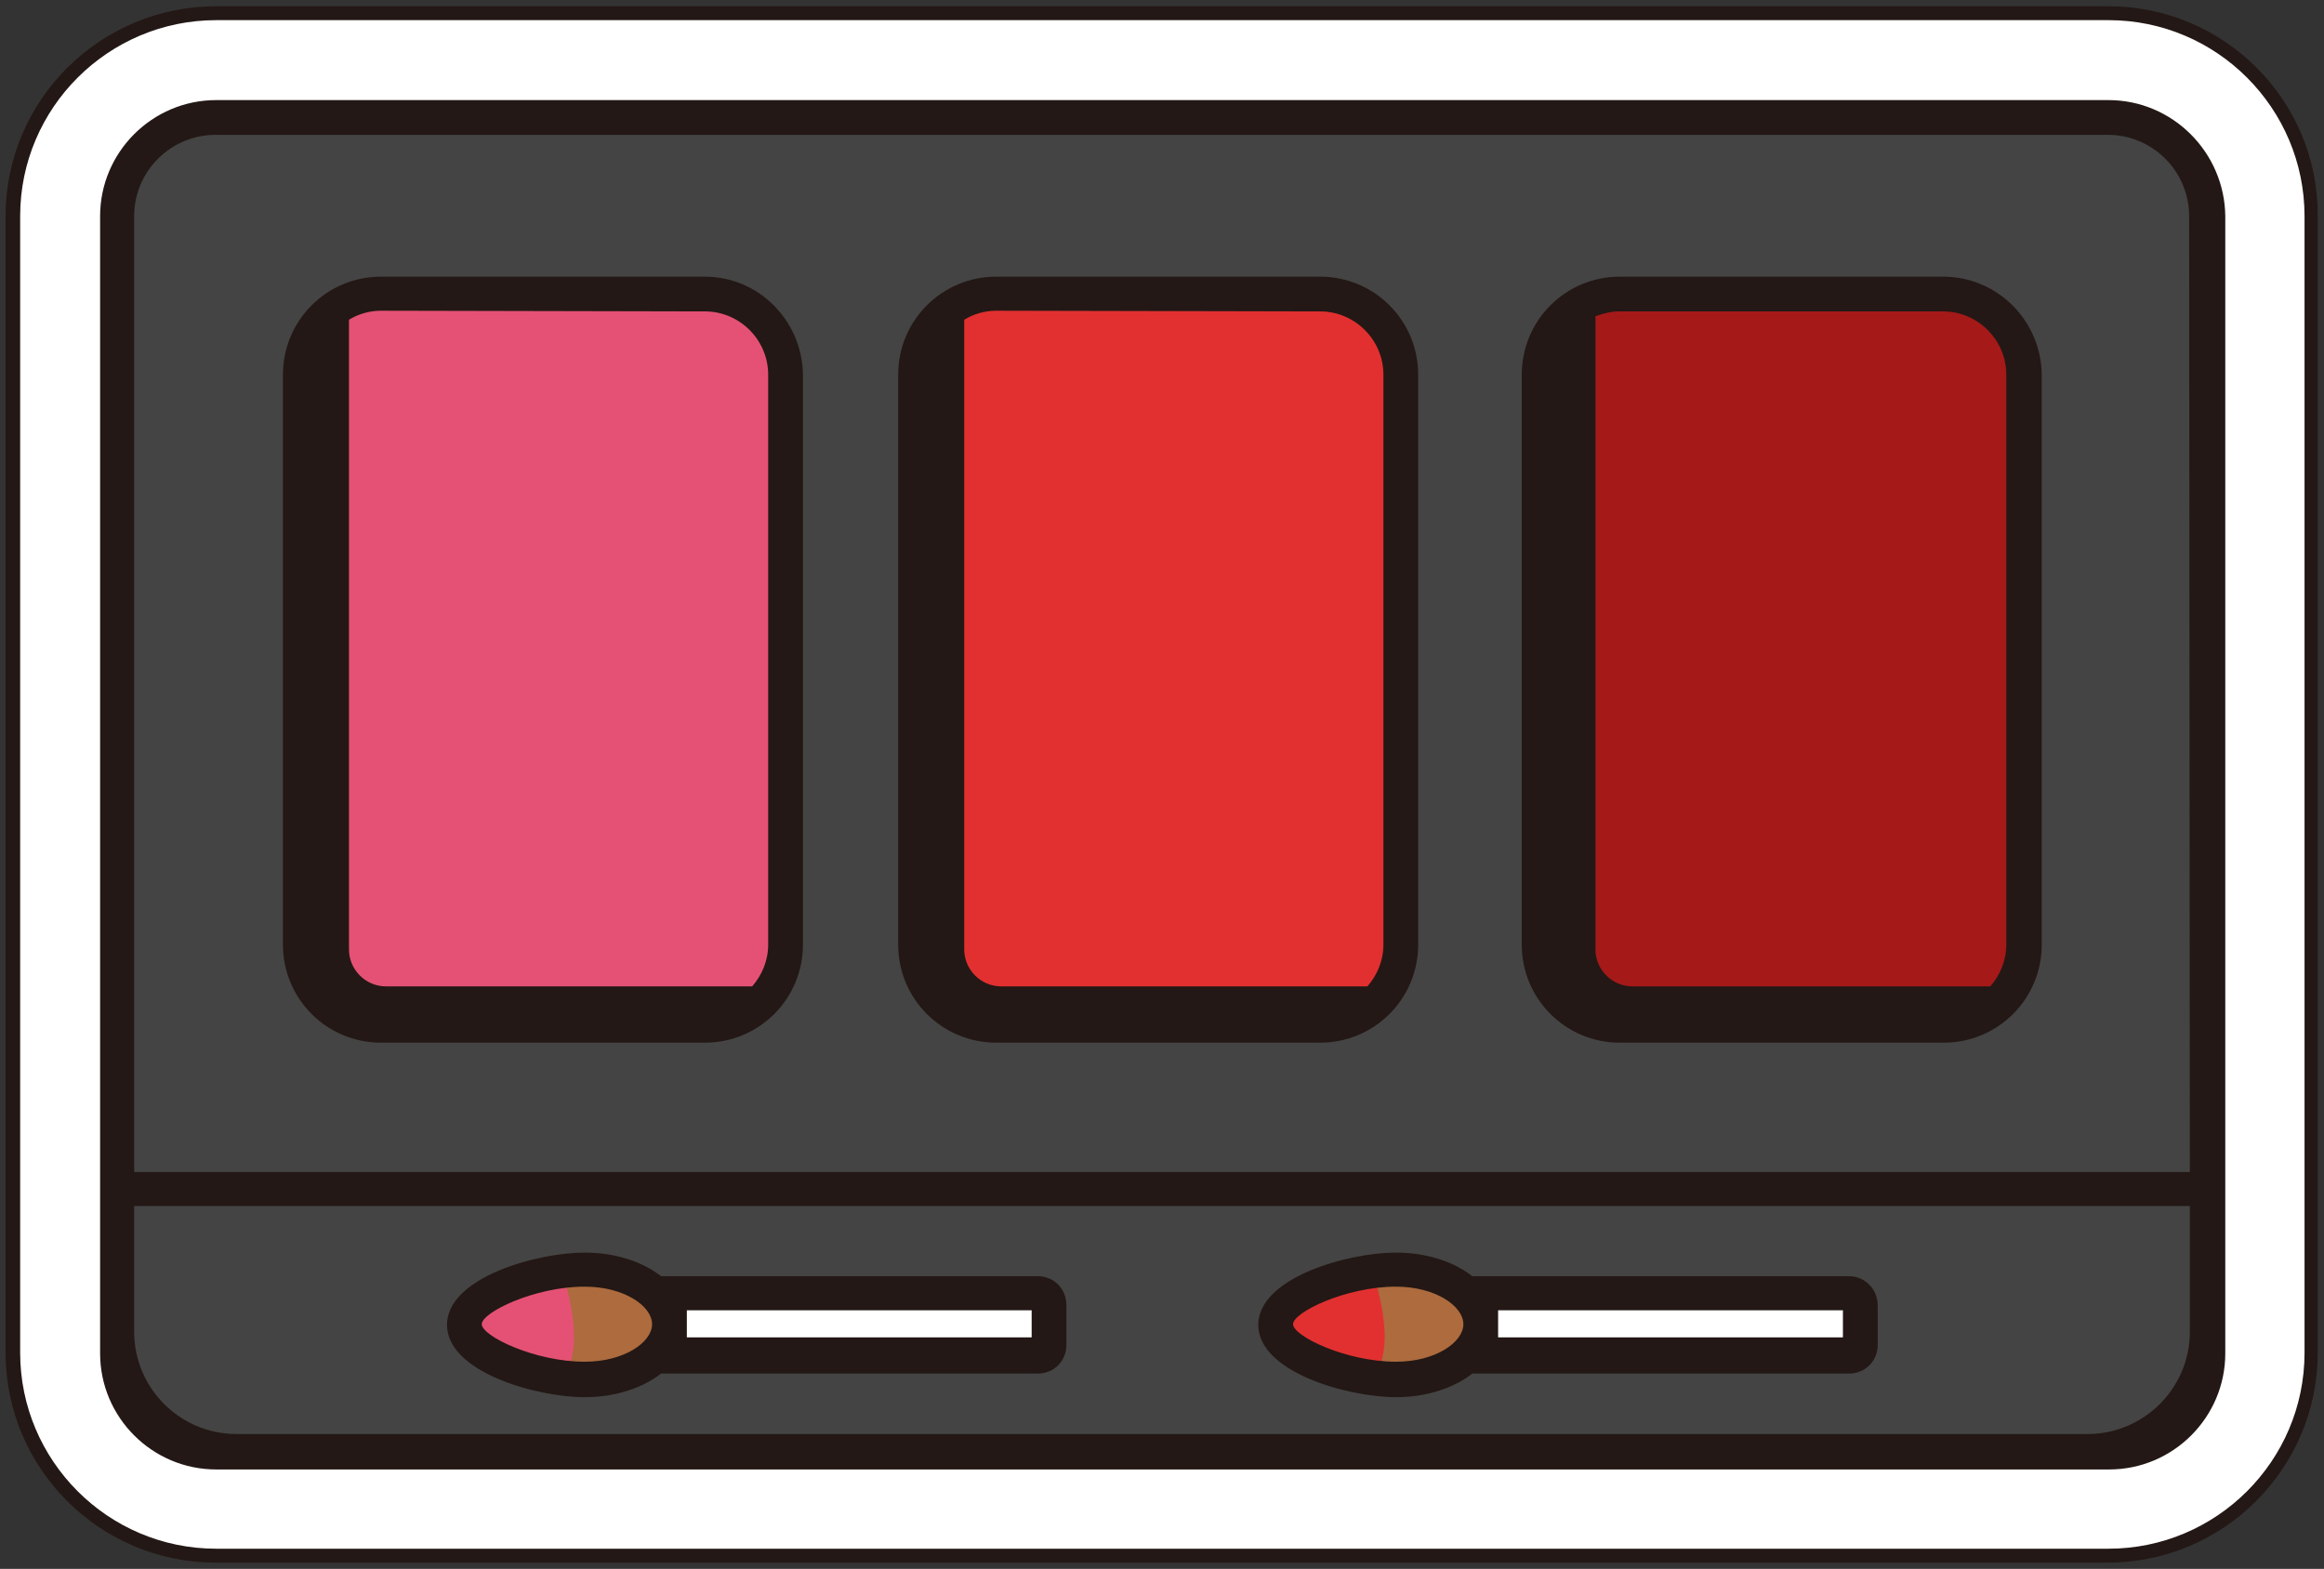 <?xml version="1.0" encoding="utf-8"?>
<!-- Generator: Adobe Illustrator 27.7.0, SVG Export Plug-In . SVG Version: 6.00 Build 0)  -->
<svg version="1.1" id="레이어_1" xmlns="http://www.w3.org/2000/svg" xmlns:xlink="http://www.w3.org/1999/xlink" x="0px"
	 y="0px" width="334.3px" height="225.7px" viewBox="0 0 334.3 225.7" style="enable-background:new 0 0 334.3 225.7;"
	 xml:space="preserve">
<rect x="0" y="0" width="334.3" height="225.7" fill="#333333" stroke="none"/>
<style type="text/css">
	.st0{fill:#FFFFFF;}
	.st1{fill:#444444;}
	.st2{fill:#AD6B3E;}
	.st3{fill:#A51919;}
	.st4{fill:#E55174;}
	.st5{fill:#E23030;}
	.st6{fill:#231815;}
</style>
<g>
	<path class="st0" d="M303.3,16.9c7.9,0,14.2,6.4,14.2,14.2v163.5c0,7.9-6.4,14.2-14.2,14.2H31.1c-7.9,0-14.2-6.4-14.2-14.2V31.1
		c0-7.9,6.4-14.2,14.2-14.2L303.3,16.9 M303.3,1.9H31.1C14.9,1.9,1.8,15,1.8,31.1v163.5c0,16.1,13.1,29.2,29.2,29.2h272.2
		c16.1,0,29.2-13.1,29.2-29.2V31.1C332.5,15,319.4,1.9,303.3,1.9L303.3,1.9z"/>
	<path class="st1" d="M303.3,208.8H31.1c-7.9,0-14.2-6.4-14.2-14.2V31.1c0-7.9,6.4-14.2,14.2-14.2h272.2c7.9,0,14.2,6.4,14.2,14.2
		v163.5C317.5,202.5,311.1,208.8,303.3,208.8z"/>
	<path class="st0" d="M96.3,186.1h53c0.9,0,1.6,0.7,1.6,1.6v5.7c0,0.9-0.7,1.6-1.6,1.6h-53V186.1z"/>
	<path class="st0" d="M213,186.1h53c0.9,0,1.6,0.7,1.6,1.6v5.7c0,0.9-0.7,1.6-1.6,1.6h-53V186.1z"/>
	<path class="st2" d="M96.3,190.5c0,4.3-5.5,7.9-12.2,7.9s-17.3-3.5-17.3-7.9c0-4.3,10.6-7.9,17.3-7.9
		C90.8,182.7,96.3,186.2,96.3,190.5z"/>
	<path class="st2" d="M213,190.5c0,4.3-5.5,7.9-12.2,7.9s-17.3-3.5-17.3-7.9c0-4.3,10.6-7.9,17.3-7.9
		C207.5,182.7,213,186.2,213,190.5z"/>
	<path class="st3" d="M279.5,147.5H233c-6.4,0-11.6-5.2-11.6-11.6v-82c0-6.4,5.2-11.6,11.6-11.6h46.6c6.4,0,11.6,5.2,11.6,11.6v82
		C291.1,142.3,285.9,147.5,279.5,147.5z"/>
	<path class="st4" d="M101.4,147.5H54.8c-6.4,0-11.6-5.2-11.6-11.6v-82c0-6.4,5.2-11.6,11.6-11.6h46.6c6.4,0,11.6,5.2,11.6,11.6v82
		C112.9,142.3,107.7,147.5,101.4,147.5z M66.8,190.5c0,5.6,14,7.6,14,7.6c4-4.2,0-15.2,0-15.2S66.8,184.9,66.8,190.5z"/>
	<path class="st5" d="M189.9,147.5h-46.6c-6.4,0-11.6-5.2-11.6-11.6v-82c0-6.4,5.2-11.6,11.6-11.6h46.6c6.4,0,11.6,5.2,11.6,11.6v82
		C201.5,142.3,196.3,147.5,189.9,147.5z M183.4,190.5c0,5.6,14,7.6,14,7.6c4-4.2,0-15.2,0-15.2S183.4,184.9,183.4,190.5z"/>
	<path class="st6" d="M303.3,0.9H31.1C14.4,0.9,0.8,14.4,0.8,31.1v163.5c0,16.7,13.6,30.2,30.2,30.2h272.2
		c16.7,0,30.2-13.6,30.2-30.2V31.1C333.5,14.4,319.9,0.9,303.3,0.9z M331.5,194.6c0,15.6-12.7,28.2-28.2,28.2H31.1
		c-15.6,0-28.2-12.7-28.2-28.2V31.1c0-15.6,12.7-28.2,28.2-28.2h272.2c15.6,0,28.2,12.7,28.2,28.2L331.5,194.6L331.5,194.6z
		 M303.3,14.4H31.1c-9.2,0-16.7,7.5-16.7,16.7v137.5v23.1v3c0,9.2,7.5,16.7,16.7,16.7h3h266.3h3c9.2,0,16.7-7.5,16.7-16.7v-3v-23.1
		V31.1C320,21.9,312.5,14.4,303.3,14.4z M300.3,206.3H34c-8.1,0-14.7-6.6-14.7-14.7v-18.1H315v18.1
		C315,199.7,308.4,206.3,300.3,206.3z M315,168.6H19.3V31.1c0-6.5,5.3-11.7,11.7-11.7h272.2c6.5,0,11.7,5.3,11.7,11.7L315,168.6
		L315,168.6z M101.4,39.8H54.8c-7.8,0-14.1,6.3-14.1,14.1v82c0,7.8,6.3,14.1,14.1,14.1h46.6c7.8,0,14.1-6.3,14.1-14.1v-82
		C115.4,46.1,109.1,39.8,101.4,39.8z M101.4,44.8c5,0,9.1,4.1,9.1,9.1v82c0,2.3-0.9,4.4-2.3,6H55.5c-2.9,0-5.3-2.4-5.3-5.3V46.4V46
		c1.3-0.8,2.9-1.3,4.6-1.3L101.4,44.8L101.4,44.8z M189.9,39.8h-46.6c-7.8,0-14.1,6.3-14.1,14.1v82c0,7.8,6.3,14.1,14.1,14.1h46.6
		c7.8,0,14.1-6.3,14.1-14.1v-82C204,46.1,197.7,39.8,189.9,39.8z M189.9,44.8c5,0,9.1,4.1,9.1,9.1v82c0,2.3-0.9,4.4-2.3,6H144
		c-2.9,0-5.3-2.4-5.3-5.3V46.4V46c1.3-0.8,2.9-1.3,4.6-1.3L189.9,44.8L189.9,44.8z M279.5,39.8H233c-7.8,0-14.1,6.3-14.1,14.1v82
		c0,7.8,6.3,14.1,14.1,14.1h46.6c7.8,0,14.1-6.3,14.1-14.1v-82C293.6,46.1,287.3,39.8,279.5,39.8z M279.5,44.8c5,0,9.1,4.1,9.1,9.1
		v82c0,2.3-0.9,4.4-2.3,6h-51.5c-2.9,0-5.3-2.4-5.3-5.3V46.4v-0.9c1.1-0.4,2.2-0.7,3.4-0.7H279.5z M149.3,183.6H95.1
		c-2.7-2.1-6.6-3.4-11-3.4c-6.9,0-19.8,3.6-19.8,10.4c0,6.8,12.9,10.4,19.8,10.4c4.4,0,8.3-1.3,11-3.4h54.2c2.3,0,4.1-1.8,4.1-4.1
		v-5.7C153.4,185.4,151.6,183.6,149.3,183.6z M84.1,195.9c-7.2,0-14.8-3.7-14.8-5.4s7.6-5.4,14.8-5.4c5.7,0,9.7,2.8,9.7,5.4
		S89.8,195.9,84.1,195.9z M148.4,192.4H98.8v-3.9h49.6V192.4z M266,183.6h-54.2c-2.7-2.1-6.6-3.4-11-3.4c-6.9,0-19.8,3.6-19.8,10.4
		c0,6.8,12.9,10.4,19.8,10.4c4.4,0,8.3-1.3,11-3.4H266c2.3,0,4.1-1.8,4.1-4.1v-5.7C270.1,185.4,268.2,183.6,266,183.6z M200.8,195.9
		c-7.2,0-14.8-3.7-14.8-5.4s7.6-5.4,14.8-5.4c5.7,0,9.7,2.8,9.7,5.4S206.5,195.9,200.8,195.9z M265.1,192.4h-49.6v-3.9h49.6V192.4z"
		/>
</g>
</svg>
